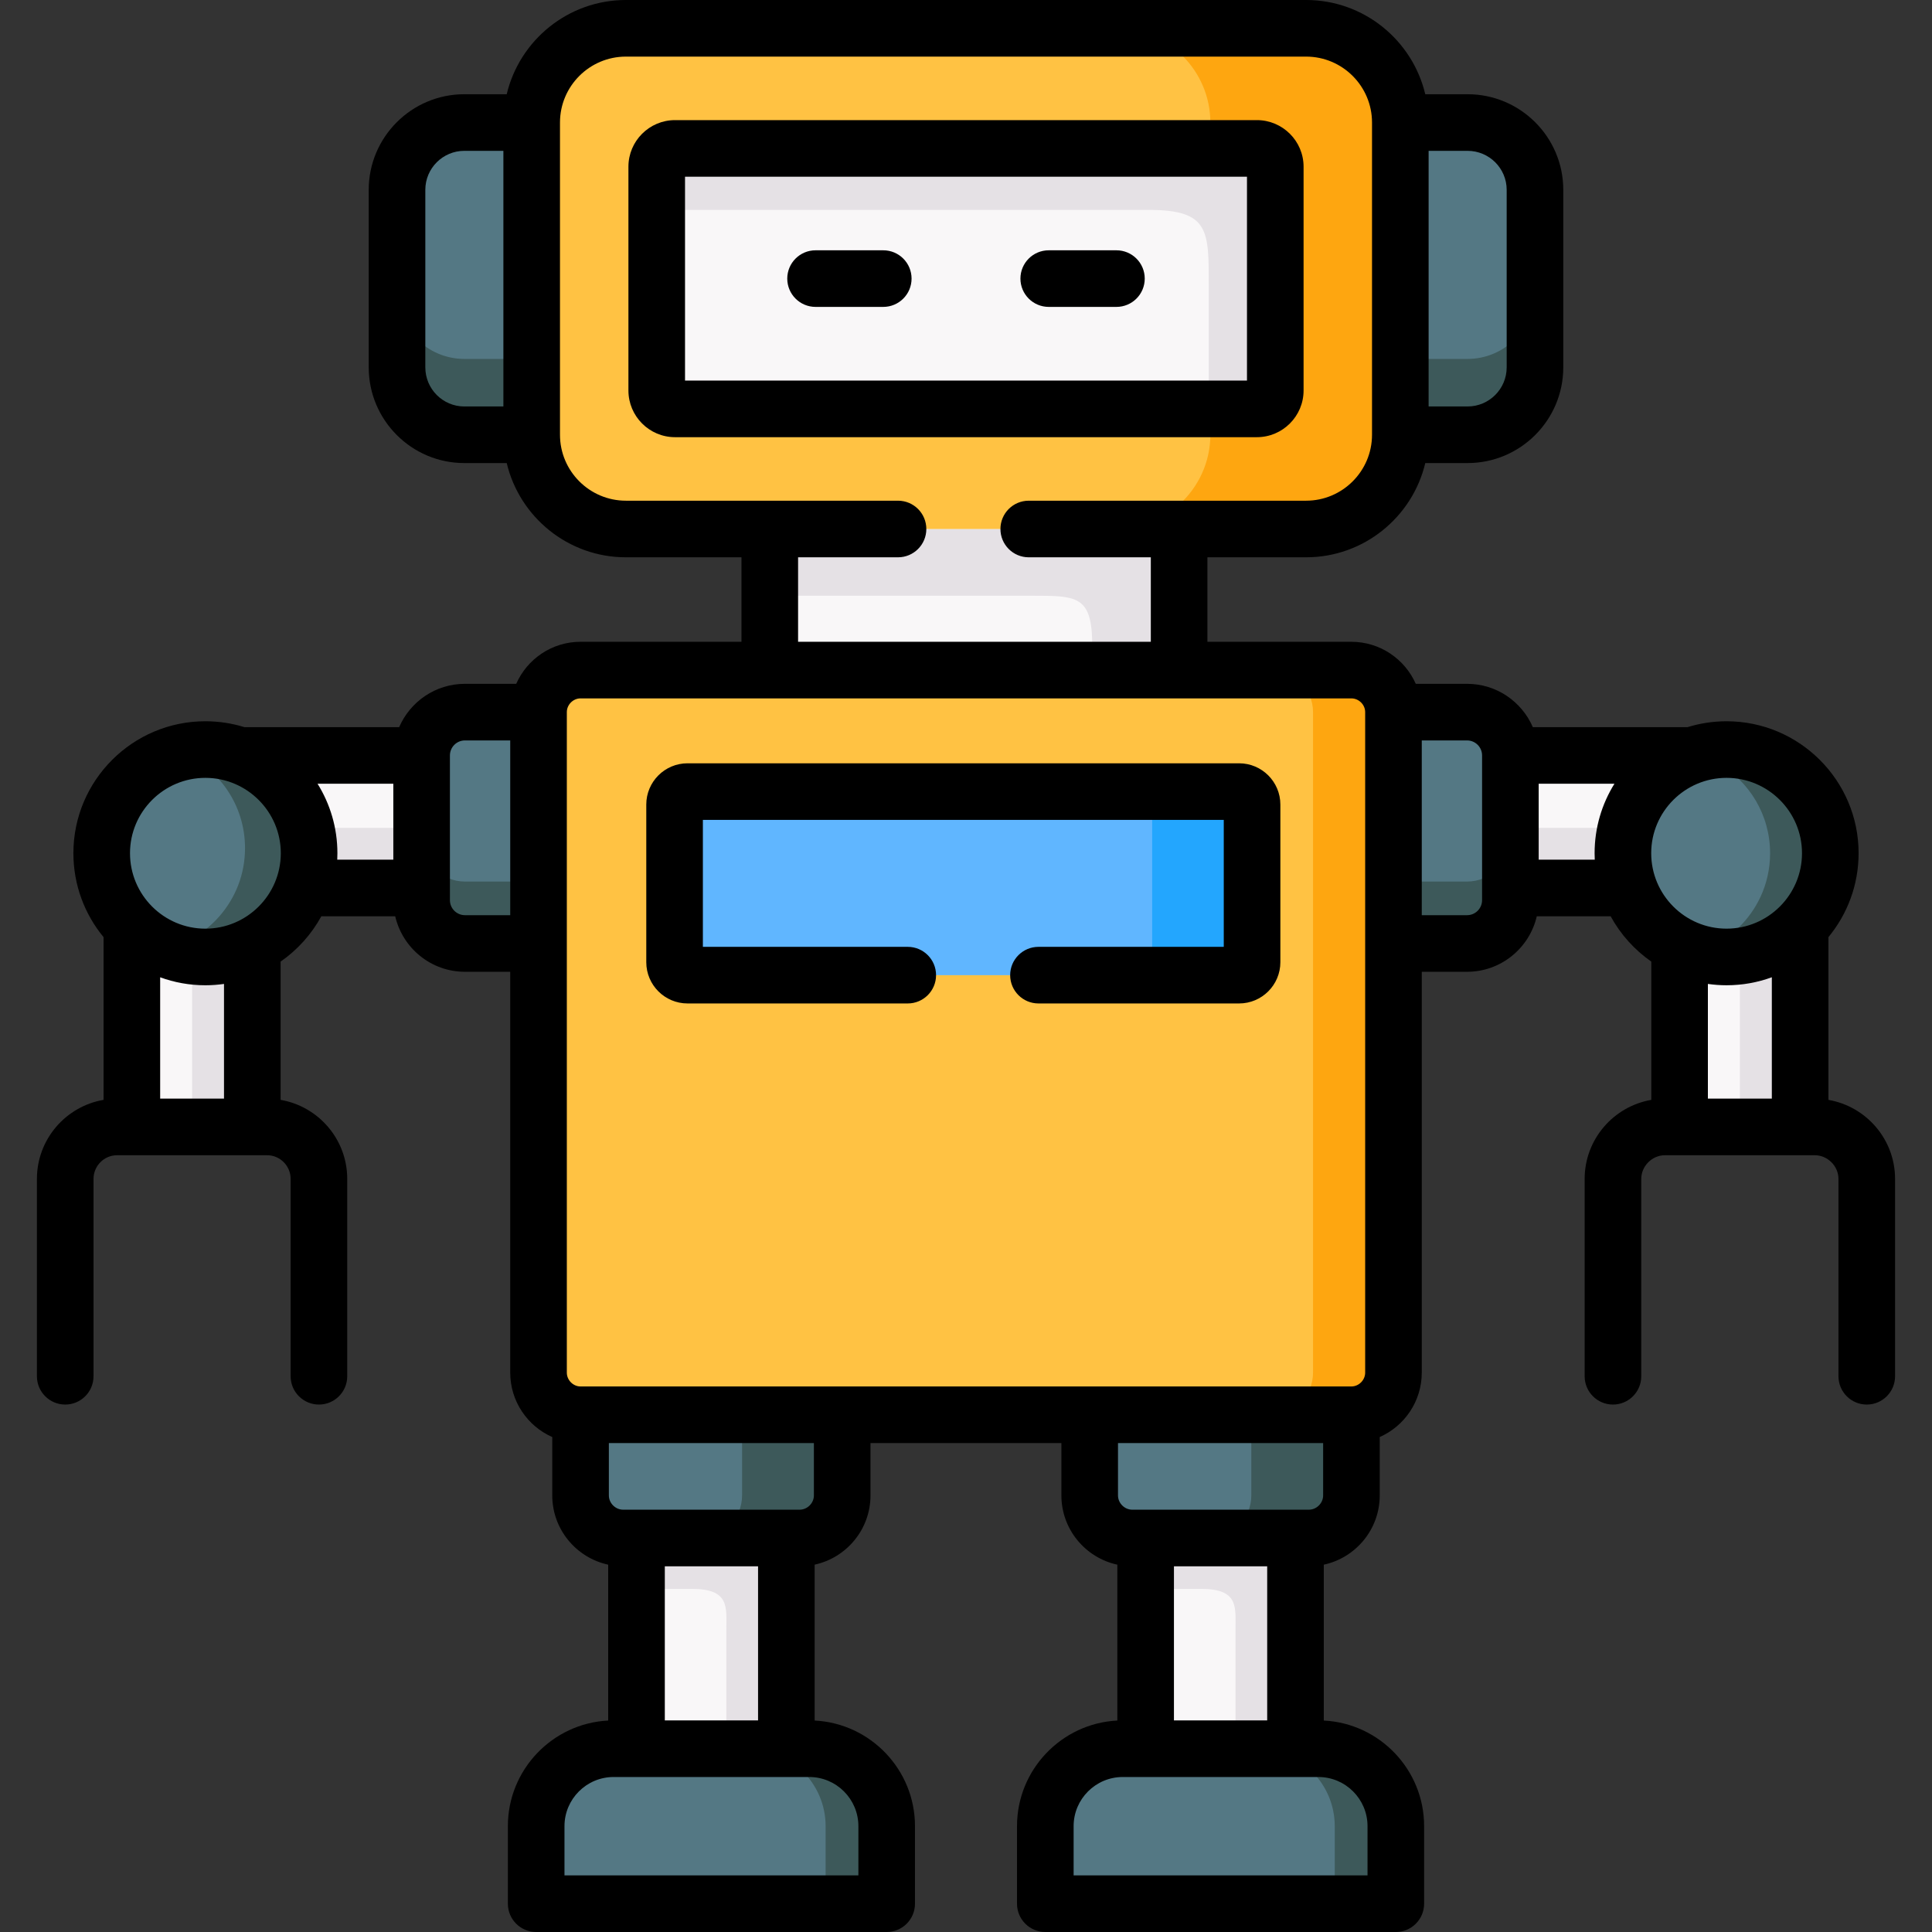 <svg id="Capa_1" enable-background="new 0 0 512 512" height="512" viewBox="0 0 512 512" width="512" xmlns="http://www.w3.org/2000/svg"><rect x="0" y="0" width="512" height="512" fill="#333333" stroke="none"/><g><g clip-rule="evenodd" fill-rule="evenodd"><path d="m168.681 397.577h39.712v75.855h-39.712z" fill="#f9f7f8"/><path d="m208.393 463.426h-39.712-6.066c-11.282 0-20.522 9.241-20.522 20.523v20.551h92.889v-20.551c0-11.282-9.241-20.523-20.522-20.523z" fill="#547884"/><path d="m303.607 397.577h39.712v75.855h-39.712z" fill="#f9f7f8"/><path d="m303.607 407.583h39.712 3.543c6.179 0 11.282-5.074 11.282-11.282v-31.38h-69.362v31.38c0 6.208 5.074 11.282 11.282 11.282z" fill="#547884"/><path d="m204 131.289h108.479v55.162h-108.479z" fill="#f9f7f8"/><path d="m361.092 32.473v82.744h27.836c9.808 0 17.858-8.022 17.858-17.858v-47.056c0-9.808-8.05-17.83-17.858-17.83z" fill="#547884"/><path d="m150.88 115.217v-82.744h-27.836c-9.808 0-17.829 8.022-17.829 17.83v47.055c0 9.808 8.022 17.858 17.829 17.858h27.836z" fill="#547884"/><path d="m289.434 169.642v7.937h23.045v-37.389h-29.338-79.141v17.688h69.702c11.282 0 15.448 0 15.732 11.764z" fill="#e5e1e5"/><path d="m331.612 374.928v21.373c0 6.208-5.074 11.282-11.282 11.282h22.988 3.543c6.179 0 11.282-5.074 11.282-11.282v-21.373h-21.343z" fill="#3d595a"/><path d="m234.982 483.949c0-11.282-9.241-20.523-20.522-20.523h-6.066-10.119c11.282 0 20.522 9.241 20.522 20.523v20.551h16.185z" fill="#3d595a"/><path d="m168.681 421.076h14.711c10.034 0 9.099 4.847 9.099 10.913v31.436h15.902v-55.843h-39.712z" fill="#e5e1e5"/><path d="m303.607 421.076h14.74c10.006 0 9.071 4.847 9.071 10.913v31.436h15.902v-55.843h-39.712v13.494z" fill="#e5e1e5"/><path d="m223.19 364.922h-69.334v31.38c0 6.208 5.074 11.282 11.282 11.282h3.543 39.712 3.515c6.208 0 11.282-5.074 11.282-11.282z" fill="#547884"/><path d="m223.19 396.301v-21.373h-26.532v21.373c0 6.208-5.074 11.282-11.253 11.282h22.988 3.515c6.208 0 11.282-5.074 11.282-11.282z" fill="#3d595a"/><path d="m142.716 250.033v113.726c0 6.123 5.017 11.169 11.14 11.169h69.334 65.592 69.362c6.123 0 11.14-5.046 11.14-11.169v-113.726-61.314c0-6.123-5.017-11.14-11.14-11.14h-45.665-108.479-50.144c-6.123 0-11.14 5.017-11.14 11.14z" fill="#ffc243"/><path d="m182.202 258.424h146.179c1.899 0 3.43-1.531 3.43-3.43v-41.783c0-1.899-1.531-3.43-3.43-3.43h-146.179c-1.899 0-3.43 1.531-3.43 3.43v41.783c0 1.899 1.531 3.43 3.43 3.43z" fill="#60b6ff"/><path d="m347.968 188.719v61.314 113.726c0 6.123-5.017 11.169-11.168 11.169h21.344c6.123 0 11.14-5.046 11.14-11.169v-113.726-61.314c0-6.123-5.017-11.14-11.14-11.14h-21.344c6.151 0 11.168 5.018 11.168 11.14z" fill="#fea610"/><path d="m305.336 213.211v41.783c0 1.899-1.559 3.43-3.43 3.43h26.475c1.899 0 3.43-1.531 3.43-3.43v-41.783c0-1.899-1.531-3.43-3.43-3.43h-26.475c1.871 0 3.43 1.531 3.43 3.43z" fill="#23a6fe"/><path d="m204 140.19h116.926 25.199c13.748 0 24.973-11.254 24.973-24.973v-82.744c0-13.748-11.225-24.973-24.973-24.973h-180.25c-13.748 0-24.973 11.225-24.973 24.973v82.744c0 13.72 11.225 24.973 24.973 24.973z" fill="#ffc243"/><path d="m178.885 108.357h154.201c2.693 0 4.875-2.183 4.875-4.876v-59.301c0-2.665-2.183-4.847-4.875-4.847h-154.201c-2.664 0-4.847 2.183-4.847 4.847v59.301c0 2.693 2.183 4.876 4.847 4.876z" fill="#f9f7f8"/><path d="m320.331 75.815v27.666c0 2.693-2.183 4.876-4.875 4.876h17.631c2.693 0 4.875-2.183 4.875-4.876v-59.301c0-2.665-2.183-4.847-4.875-4.847h-21.827-132.375c-2.664 0-4.847 2.183-4.847 4.847v16.328c0 2.665 2.183-4.876 4.847-4.876h125.657c16.044 0 15.789 5.585 15.789 20.183z" fill="#e5e1e5"/><path d="m297.541 463.426c-11.282 0-20.522 9.241-20.522 20.523v20.551h92.889v-20.551c0-11.282-9.241-20.523-20.522-20.523h-6.066-39.712z" fill="#547884"/><path d="m333.2 463.426c11.282 0 20.522 9.241 20.522 20.523v20.551h16.185v-20.551c0-11.282-9.241-20.523-20.522-20.523h-6.066z" fill="#3d595a"/><path d="m337.962 44.18v59.301c0 2.693-2.183 4.876-4.875 4.876h-12.33v6.86c0 7.313-3.203 13.947-8.277 18.51-4.422 3.997-10.29 6.463-16.696 6.463h16.696 8.447 25.199c13.748 0 24.973-11.254 24.973-24.973v-82.744c0-13.748-11.225-24.973-24.973-24.973h-50.342c13.719 0 24.973 11.225 24.973 24.973v6.86h12.33c2.692 0 4.875 2.183 4.875 4.847z" fill="#fea610"/><path d="m140.902 95.119h-17.858c-9.808 0-17.829-8.05-17.829-17.858v20.098c0 9.808 8.022 17.858 17.829 17.858h17.858z" fill="#3d595a"/><path d="m371.098 95.119v20.098h17.829c9.808 0 17.858-8.022 17.858-17.858v-20.098c0 9.808-8.05 17.858-17.858 17.858z" fill="#3d595a"/><path d="m34.945 243.173v55.474h31.917v-49.805c-7.709-15.392-21.542-13.974-31.917-5.669z" fill="#f9f7f8"/><path d="m54.419 200.2c-5.169 9.581-6.293 28.8 24.236 35.121h33.08l7.965-19.928-7.965-15.194h-57.316z" fill="#f9f7f8"/><path d="m111.734 238.553c0 6.321 5.159 11.48 11.48 11.48h19.502v-61.314h-19.502c-6.321 0-11.48 5.159-11.48 11.48v1.616 35.121z" fill="#547884"/><path d="m142.716 250.033v-16.413h-19.502c-6.321 0-11.48-5.159-11.48-11.48v.709 14.088 1.616c0 6.321 5.159 11.48 11.48 11.48z" fill="#3d595a"/><path d="m111.734 219.39h-32.286c.567 2.126.879 4.394.879 6.718 0 3.26-.595 6.35-1.672 9.213h33.08v-12.472-.709-2.75z" fill="#e5e1e5"/><path d="m50.904 251.791v46.857h15.959v-49.805c-3.685 2.013-7.937 3.175-12.444 3.175-1.191-.001-2.353-.086-3.515-.227z" fill="#e5e1e5"/><path d="m81.914 226.109c0-15.165-12.302-27.468-27.495-27.468-6.321 0-12.132 2.126-16.781 5.698-6.491 5.046-10.686 12.926-10.686 21.77 0 6.945 2.551 13.266 6.803 18.113 5.046 5.754 12.444 9.383 20.664 9.383 4.79 0 9.297-1.219 13.209-3.373 5.697-3.146 10.148-8.22 12.5-14.343 1.134-3.034 1.786-6.322 1.786-9.78z" fill="#547884"/><path d="m48.041 199.378c9.921 4.139 16.894 13.947 16.894 25.37 0 3.43-.624 6.746-1.786 9.78-2.353 6.123-6.803 11.197-12.5 14.343-2.126 1.162-4.394 2.041-6.803 2.608 3.26 1.361 6.831 2.126 10.573 2.126 4.79 0 9.297-1.219 13.209-3.373 5.697-3.146 10.148-8.22 12.5-14.343 1.134-3.033 1.786-6.321 1.786-9.78 0-15.165-12.302-27.468-27.495-27.468-2.551 0-4.79.198-6.775.567.114.056.255.113.397.17z" fill="#3d595a"/><path d="m477.055 243.173v55.474h-31.946v-49.805c7.71-15.392 21.571-13.974 31.946-5.669z" fill="#f9f7f8"/><path d="m457.553 200.2c2.585 5.629 6.321 28.8-24.207 35.121h-33.08l-7.993-19.928 7.993-15.194h57.287z" fill="#f9f7f8"/><path d="m400.266 238.553c0 6.321-5.159 11.48-11.48 11.48h-19.502v-61.314h19.502c6.321 0 11.48 5.159 11.48 11.48v1.616 35.121z" fill="#547884"/><path d="m369.284 250.033v-16.413h19.502c6.321 0 11.48-5.159 11.48-11.48v.709 14.088 1.616c0 6.321-5.159 11.48-11.48 11.48z" fill="#3d595a"/><path d="m400.266 219.39h32.286c-.595 2.126-.879 4.394-.879 6.718 0 3.26.595 6.35 1.672 9.213h-33.08v-12.472-.709-2.75z" fill="#e5e1e5"/><path d="m430.086 226.109c0-15.165 12.302-27.468 27.467-27.468 6.321 0 12.16 2.126 16.809 5.698 6.491 5.046 10.686 12.926 10.686 21.77 0 6.945-2.579 13.266-6.803 18.113-5.046 5.754-12.444 9.383-20.692 9.383-4.762 0-9.269-1.219-13.181-3.373-5.698-3.146-10.176-8.22-12.5-14.343-1.163-3.034-1.786-6.322-1.786-9.78z" fill="#547884"/><path d="m477.055 245.498c-4.195 4.224-9.751 7.087-15.959 7.88v45.269h15.959z" fill="#e5e1e5"/><path d="m461.096 253.378c6.208-.794 11.763-3.657 15.959-7.88.397-.425.794-.85 1.191-1.276 4.224-4.847 6.803-11.169 6.803-18.113 0-8.844-4.195-16.724-10.686-21.77-4.649-3.572-10.488-5.698-16.809-5.698-2.75 0-5.442.397-7.965 1.162.397.113.822.255 1.219.397 1.587.567 3.118 1.276 4.535 2.098 8.22 4.762 13.748 13.635 13.748 23.811 0 4.139-.907 8.079-2.551 11.594-2.891 6.18-7.993 11.112-14.315 13.776-.85.34-1.729.652-2.636.935 2.523.765 5.216 1.191 7.965 1.191 1.218 0 2.38-.085 3.542-.227z" fill="#3d595a"/></g><g><path d="m345.462 103.481v-59.3c0-6.809-5.552-12.348-12.375-12.348h-154.202c-6.808 0-12.347 5.539-12.347 12.348v59.301c0 6.824 5.539 12.375 12.347 12.375h154.201c6.824 0 12.376-5.552 12.376-12.376zm-15-2.624h-148.924v-54.024h148.924z"/><path d="m216.132 81.331h17.943c4.142 0 7.5-3.358 7.5-7.5s-3.358-7.5-7.5-7.5h-17.943c-4.142 0-7.5 3.358-7.5 7.5s3.358 7.5 7.5 7.5z"/><path d="m277.925 81.331h17.943c4.142 0 7.5-3.358 7.5-7.5s-3.358-7.5-7.5-7.5h-17.943c-4.142 0-7.5 3.358-7.5 7.5s3.358 7.5 7.5 7.5z"/><path d="m182.202 265.924h58.364c4.142 0 7.5-3.358 7.5-7.5s-3.358-7.5-7.5-7.5h-54.294v-33.643h138.039v33.643h-49.107c-4.142 0-7.5 3.358-7.5 7.5s3.358 7.5 7.5 7.5h53.177c6.027 0 10.93-4.903 10.93-10.93v-41.783c0-6.027-4.903-10.93-10.93-10.93h-146.179c-6.027 0-10.93 4.903-10.93 10.93v41.783c0 6.027 4.903 10.93 10.93 10.93z"/><path d="m484.555 291.479v-43.132c4.991-6.05 7.993-13.8 7.993-22.238 0-19.281-15.699-34.968-34.995-34.968-3.595 0-7.065.547-10.332 1.559h-41.006c-2.914-6.745-9.626-11.48-17.429-11.48h-13.593c-2.897-6.551-9.456-11.14-17.077-11.14h-38.137v-22.39h26.146c15.324 0 28.194-10.673 31.589-24.974h11.213c13.982 0 25.357-11.375 25.357-25.358v-47.055c0-13.967-11.375-25.33-25.357-25.33h-11.214c-3.394-14.3-16.264-24.973-31.588-24.973h-180.25c-15.324 0-28.193 10.673-31.589 24.973h-11.242c-13.966 0-25.329 11.363-25.329 25.33v47.055c0 13.983 11.363 25.358 25.329 25.358h11.242c3.395 14.301 16.265 24.974 31.589 24.974h30.625v22.389h-42.644c-7.609 0-14.158 4.589-17.051 11.14h-13.59c-7.802 0-14.515 4.735-17.429 11.48h-41.027c-3.27-1.012-6.742-1.559-10.34-1.559-19.281 0-34.967 15.687-34.967 34.968 0 8.441 3.002 16.194 7.993 22.246v43.121c-10.009 1.716-17.659 10.444-17.659 20.949v52.299c0 4.142 3.358 7.5 7.5 7.5s7.5-3.358 7.5-7.5v-52.299c0-3.461 2.803-6.276 6.248-6.276h39.741c3.445 0 6.248 2.815 6.248 6.276v52.299c0 4.142 3.358 7.5 7.5 7.5s7.5-3.358 7.5-7.5v-52.299c0-10.505-7.65-19.233-17.66-20.949v-36.634c4.464-3.108 8.177-7.223 10.796-12.02h19.578c1.944 8.414 9.482 14.712 18.478 14.712h12.002v106.226c0 7.621 4.589 14.18 11.14 17.078v15.464c0 8.998 6.363 16.531 14.825 18.354v41.307c-14.788.749-26.588 13.016-26.588 27.987v20.551c0 4.142 3.358 7.5 7.5 7.5h92.889c4.142 0 7.5-3.358 7.5-7.5v-20.551c0-14.971-11.801-27.238-26.588-27.987v-41.314c8.447-1.834 14.797-9.359 14.797-18.347v-13.874h50.592v13.874c0 8.999 6.364 16.531 14.825 18.354v41.307c-14.788.749-26.588 13.016-26.588 27.987v20.551c0 4.142 3.358 7.5 7.5 7.5h92.889c4.142 0 7.5-3.358 7.5-7.5v-20.551c0-14.971-11.8-27.237-26.588-27.987v-41.307c8.461-1.823 14.825-9.356 14.825-18.354v-15.473c6.552-2.901 11.14-9.455 11.14-17.069v-106.226h12.002c8.996 0 16.534-6.298 18.478-14.712h19.574c2.613 4.792 6.318 8.902 10.771 12.009v36.649c-10.012 1.725-17.66 10.448-17.66 20.945v52.299c0 4.142 3.358 7.5 7.5 7.5s7.5-3.358 7.5-7.5v-52.299c0-3.402 2.874-6.276 6.276-6.276h39.712c3.402 0 6.276 2.874 6.276 6.276v52.299c0 4.142 3.358 7.5 7.5 7.5s7.5-3.358 7.5-7.5v-52.299c-.002-10.497-7.65-19.22-17.661-20.945zm-7.007-65.371c0 11.026-8.97 19.996-19.995 19.996-11.01 0-19.967-8.97-19.967-19.996 0-11.01 8.958-19.968 19.967-19.968 11.025.001 19.995 8.958 19.995 19.968zm-78.263-175.805v47.055c0 5.711-4.646 10.358-10.357 10.358h-10.33v-67.743h10.33c5.711 0 10.357 4.634 10.357 10.33zm-286.57 47.055v-47.055c0-5.696 4.634-10.33 10.329-10.33h10.358v67.744h-10.358c-5.695 0-10.329-4.647-10.329-10.359zm98.785 50.332h26.487c4.142 0 7.5-3.358 7.5-7.5s-3.358-7.5-7.5-7.5h-72.112c-9.634 0-17.473-7.838-17.473-17.474v-82.743c0-9.635 7.838-17.473 17.473-17.473h180.251c9.634 0 17.473 7.838 17.473 17.473v82.744c0 9.635-7.838 17.474-17.473 17.474h-73.5c-4.142 0-7.5 3.358-7.5 7.5s3.358 7.5 7.5 7.5h32.354v22.389h-93.48zm-57.644 37.389h204.26c1.988 0 3.668 1.667 3.668 3.64v61.314 113.726c0 1.988-1.68 3.668-3.668 3.668h-204.26c-1.973 0-3.64-1.68-3.64-3.668v-113.726-61.314c0-1.973 1.667-3.64 3.64-3.64zm-99.437 21.062c11.025 0 19.996 8.958 19.996 19.968 0 11.026-8.97 19.996-19.996 19.996-11.01 0-19.967-8.97-19.967-19.996 0-11.011 8.957-19.968 19.967-19.968zm4.944 85.006h-16.918v-32.157c3.737 1.367 7.77 2.115 11.974 2.115 1.679 0 3.328-.126 4.944-.356zm24.792-83.447h20.08v20.122h-14.864c.028-.568.043-1.138.043-1.713.001-6.752-1.93-13.059-5.259-18.409zm39.059 34.833c-2.194 0-3.98-1.786-3.98-3.98v-38.353c0-2.195 1.786-3.98 3.98-3.98h12.002v46.314h-12.002zm77.679 213.393h-24.712v-40.843h24.712zm26.588 28.023v13.051h-77.889v-13.051c0-7.181 5.842-13.023 13.022-13.023h51.845c7.181 0 13.022 5.842 13.022 13.023zm-11.791-87.648c0 2.05-1.732 3.782-3.782 3.782h-3.515-39.712-3.543c-2.05 0-3.782-1.732-3.782-3.782v-13.874h54.334zm134.954-13.873v13.874c0 2.05-1.732 3.782-3.782 3.782h-3.543-39.712-3.543c-2.05 0-3.782-1.732-3.782-3.782v-13.874zm-14.825 73.498h-24.712v-40.843h24.712zm26.589 28.023v13.051h-77.889v-13.051c0-7.181 5.842-13.023 13.022-13.023h51.845c7.18 0 13.022 5.842 13.022 13.023zm26.378-241.416h-12.002v-46.314h12.002c2.194 0 3.98 1.786 3.98 3.98v38.353c0 2.196-1.786 3.981-3.98 3.981zm18.98-14.712v-20.121h20.076c-3.327 5.351-5.256 11.657-5.256 18.409 0 .574.016 1.145.043 1.713h-14.863zm49.787 33.283c4.214 0 8.257-.749 12.002-2.121v32.164h-16.946v-30.399c1.616.23 3.265.356 4.944.356z"/></g></g></svg>